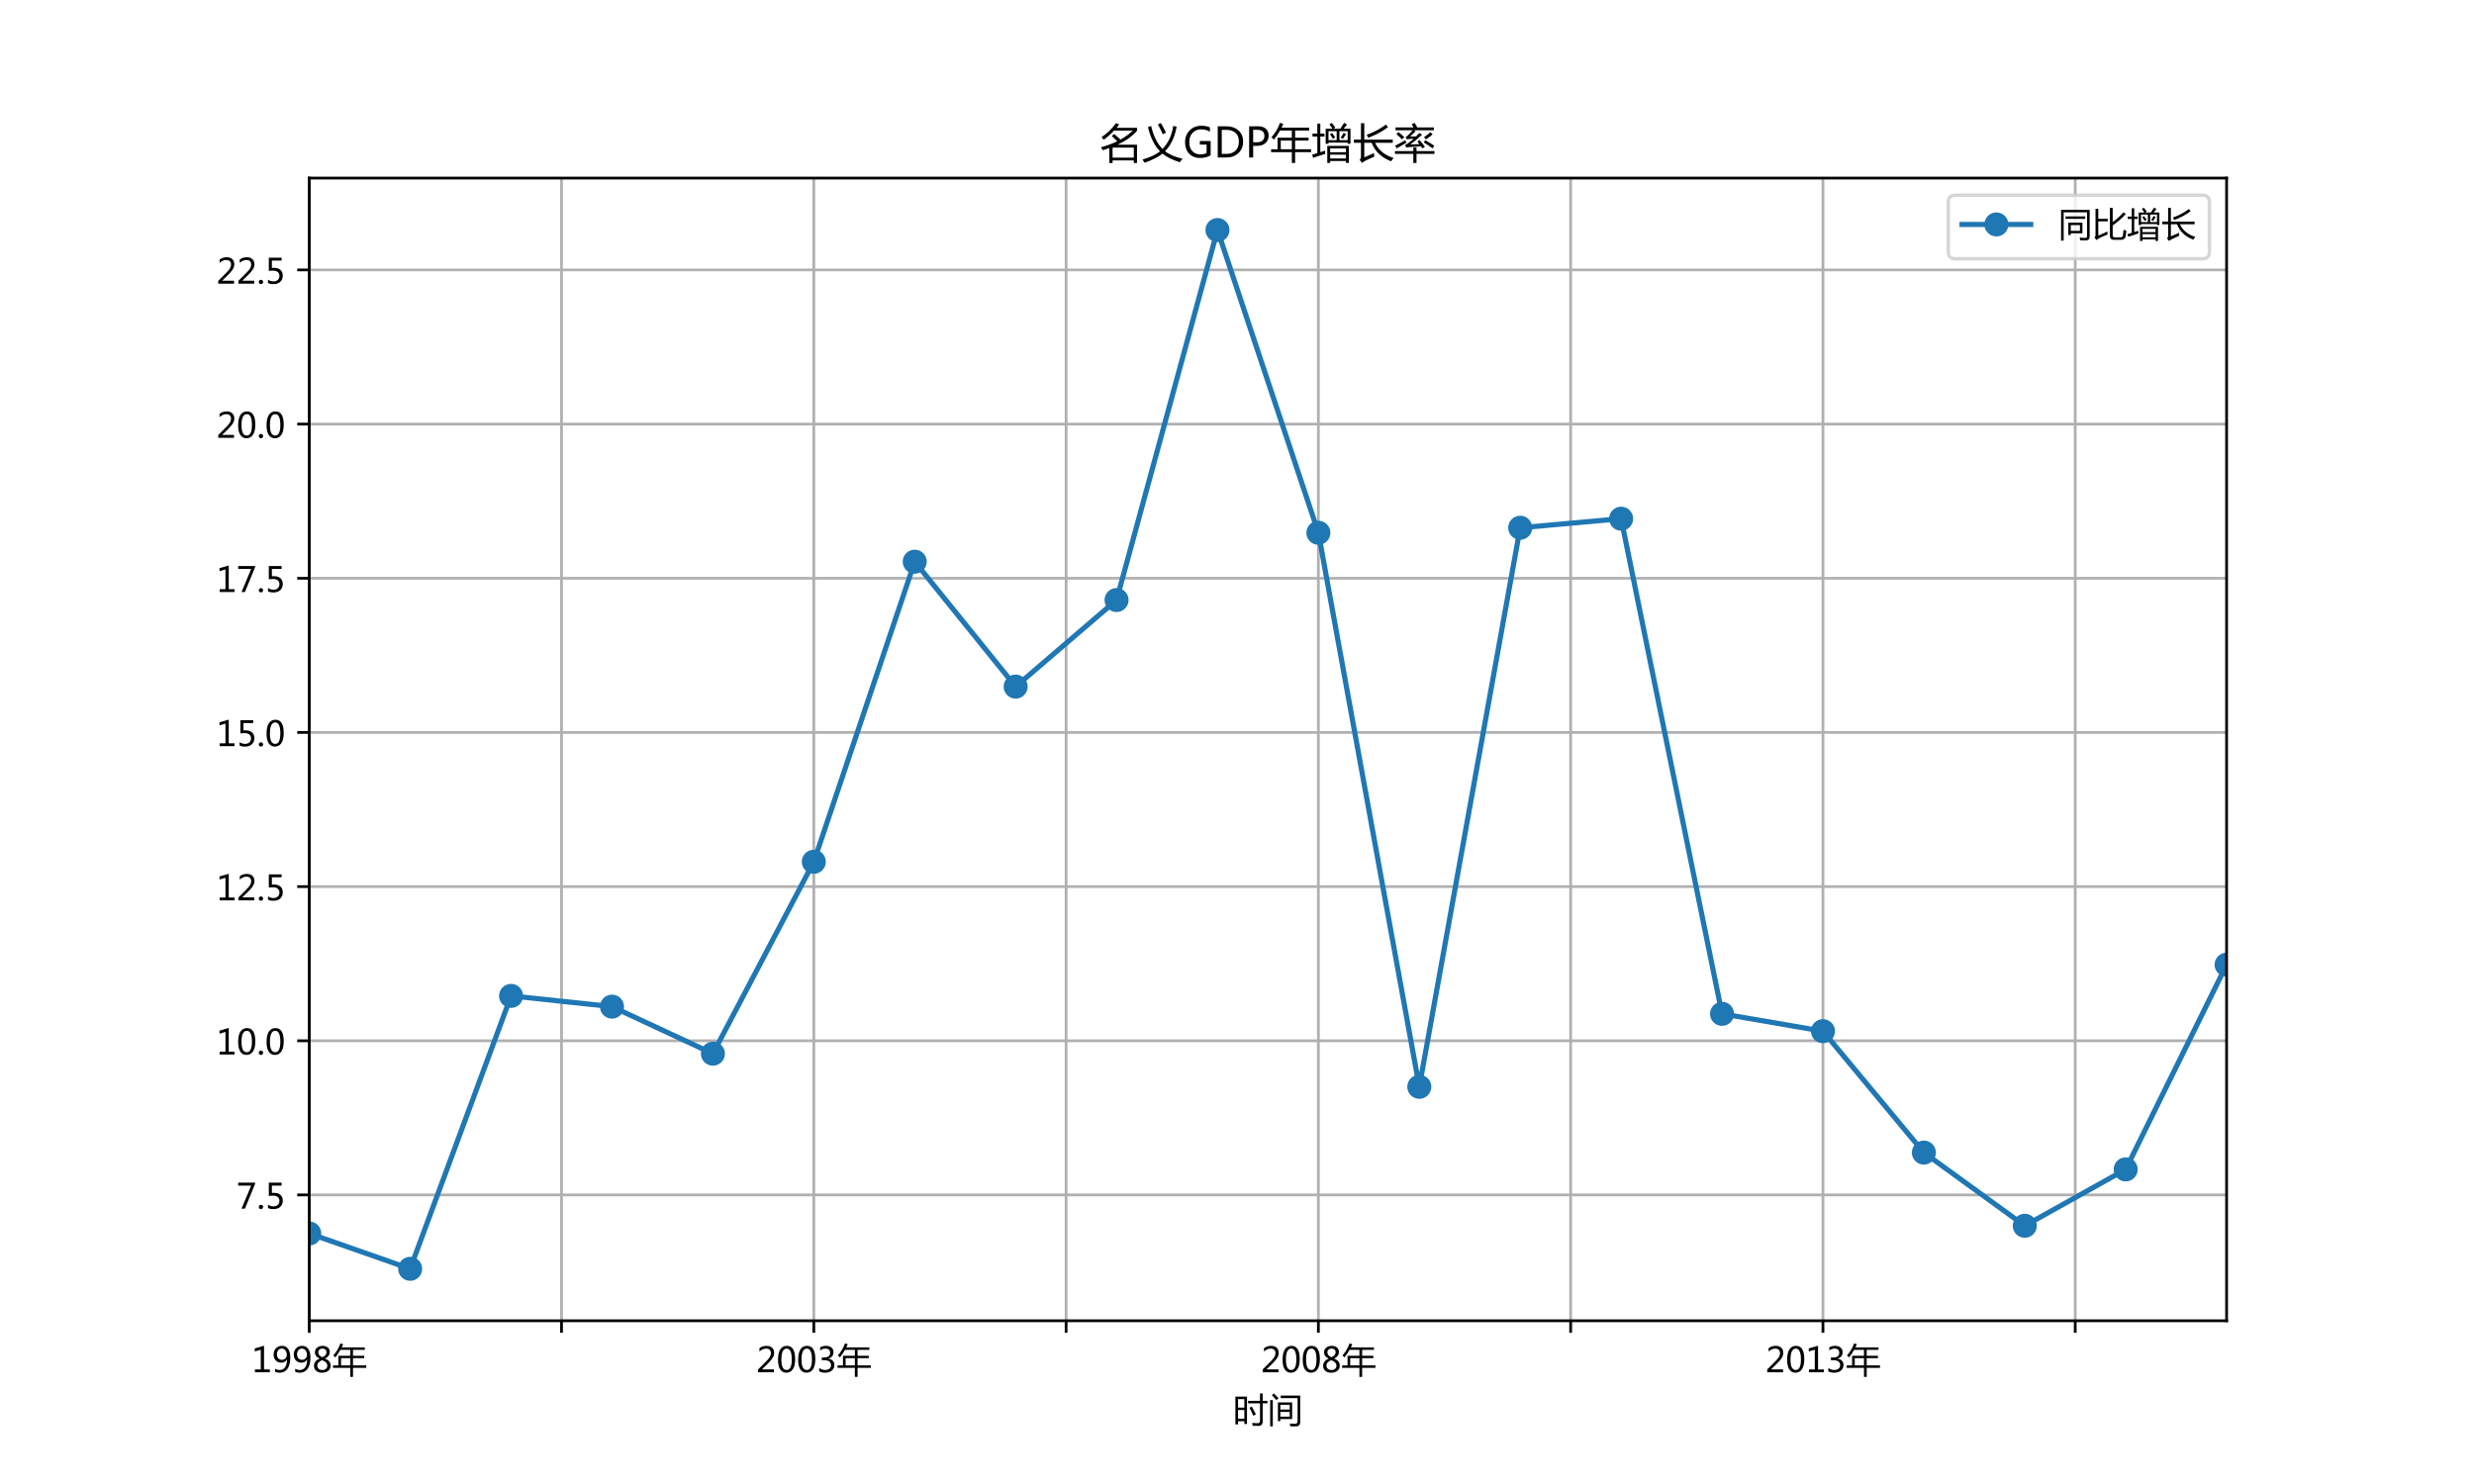 <?xml version="1.0" encoding="utf-8" standalone="no"?>
<!DOCTYPE svg PUBLIC "-//W3C//DTD SVG 1.1//EN"
  "http://www.w3.org/Graphics/SVG/1.1/DTD/svg11.dtd">
<!-- Created with matplotlib (http://matplotlib.org/) -->
<svg height="432pt" version="1.1" viewBox="0 0 720 432" width="720pt" xmlns="http://www.w3.org/2000/svg" xmlns:xlink="http://www.w3.org/1999/xlink">
 <defs>
  <style type="text/css">
*{stroke-linecap:butt;stroke-linejoin:round;}
  </style>
 </defs>
 <g id="figure_1">
  <g id="patch_1">
   <path d="M 0 432 
L 720 432 
L 720 0 
L 0 0 
z
" style="fill:#ffffff;"/>
  </g>
  <g id="axes_1">
   <g id="patch_2">
    <path d="M 90 384.48 
L 648 384.48 
L 648 51.84 
L 90 51.84 
z
" style="fill:#ffffff;"/>
   </g>
   <g id="matplotlib.axis_1">
    <g id="xtick_1">
     <g id="line2d_1">
      <path clip-path="url(#pd1462b62d9)" d="M 90 384.48 
L 90 51.84 
" style="fill:none;stroke:#b0b0b0;stroke-linecap:square;stroke-width:0.8;"/>
     </g>
     <g id="line2d_2">
      <defs>
       <path d="M 0 0 
L 0 3.5 
" id="mb41e3777a0" style="stroke:#000000;stroke-width:0.8;"/>
      </defs>
      <g>
       <use style="stroke:#000000;stroke-width:0.8;" x="90" xlink:href="#mb41e3777a0" y="384.48"/>
      </g>
     </g>
     <g id="text_1">
      <!-- 1998年 -->
      <defs>
       <path d="M 52.594 0 
L 9.234 0 
L 9.234 8.25 
L 26.172 8.25 
L 26.172 65.672 
L 8.797 60.641 
L 8.797 69.438 
L 35.688 77.25 
L 35.688 8.25 
L 52.594 8.25 
z
" id="MicrosoftYaHei-31"/>
       <path d="M 9.031 10.25 
Q 15.281 6.641 22.516 6.641 
Q 32.672 6.641 38.25 14.641 
Q 43.844 22.656 43.844 37.406 
Q 43.75 37.312 43.656 37.406 
Q 38.672 27.938 26.906 27.938 
Q 17.391 27.938 11.141 34.469 
Q 4.891 41.016 4.891 51.469 
Q 4.891 62.594 11.719 69.75 
Q 18.562 76.906 29.438 76.906 
Q 40.719 76.906 47.062 68.047 
Q 53.422 59.188 53.422 42.234 
Q 53.422 21.297 45.219 10.016 
Q 37.016 -1.266 22.516 -1.266 
Q 14.547 -1.266 9.031 1.312 
z
M 14.547 52.688 
Q 14.547 45.062 18.453 40.594 
Q 22.359 36.141 29.25 36.141 
Q 35.203 36.141 39.25 40.203 
Q 43.312 44.281 43.312 50.094 
Q 43.312 58.25 39.281 63.594 
Q 35.25 68.953 28.656 68.953 
Q 22.562 68.953 18.547 64.312 
Q 14.547 59.672 14.547 52.688 
z
" id="MicrosoftYaHei-39"/>
       <path d="M 21.391 39.797 
Q 7.859 46.094 7.859 58.062 
Q 7.859 66.406 14.203 71.656 
Q 20.562 76.906 30.422 76.906 
Q 39.453 76.906 45.312 71.969 
Q 51.172 67.047 51.172 59.234 
Q 51.172 46.625 37.062 39.844 
L 37.062 39.656 
Q 53.609 33.688 53.609 19.344 
Q 53.609 9.906 46.797 4.312 
Q 39.984 -1.266 27.781 -1.266 
Q 17.781 -1.266 11.469 4.25 
Q 5.172 9.766 5.172 18.562 
Q 5.172 33.016 21.391 39.594 
z
M 41.5 58.109 
Q 41.5 63.188 38.328 66.109 
Q 35.156 69.047 29.734 69.047 
Q 24.656 69.047 21.094 65.984 
Q 17.531 62.938 17.531 58.203 
Q 17.531 48.734 29.391 43.797 
Q 41.5 48.828 41.5 58.109 
z
M 28.812 35.25 
Q 14.797 29.594 14.797 19.047 
Q 14.797 13.578 18.891 10.062 
Q 23 6.547 29.594 6.547 
Q 35.984 6.547 39.984 10.031 
Q 44 13.531 44 18.75 
Q 44 29.734 28.812 35.25 
z
" id="MicrosoftYaHei-38"/>
       <path d="M 1.859 19.969 
L 17.578 19.969 
L 17.578 47.906 
L 52.156 47.906 
L 52.156 65.281 
L 23.438 65.281 
Q 16.844 53.422 8.688 43.406 
Q 6.156 46.141 2.641 48.875 
Q 16.5 64.5 23.438 83.938 
L 31.453 81.688 
Q 29.391 76.859 27.156 72.312 
L 94.344 72.312 
L 94.344 65.281 
L 60.062 65.281 
L 60.062 47.906 
L 92.672 47.906 
L 92.672 41.062 
L 60.062 41.062 
L 60.062 19.969 
L 98.734 19.969 
L 98.734 12.938 
L 60.062 12.938 
L 60.062 -13.422 
L 52.156 -13.422 
L 52.156 12.938 
L 1.859 12.938 
z
M 25.297 19.969 
L 52.156 19.969 
L 52.156 41.062 
L 25.297 41.062 
z
" id="MicrosoftYaHei-5e74"/>
      </defs>
      <g transform="translate(73.272 399.474)scale(0.1 -0.1)">
       <use xlink:href="#MicrosoftYaHei-31"/>
       <use x="58.643" xlink:href="#MicrosoftYaHei-39"/>
       <use x="117.285" xlink:href="#MicrosoftYaHei-39"/>
       <use x="175.928" xlink:href="#MicrosoftYaHei-38"/>
       <use x="234.57" xlink:href="#MicrosoftYaHei-5e74"/>
      </g>
     </g>
    </g>
    <g id="xtick_2">
     <g id="line2d_3">
      <path clip-path="url(#pd1462b62d9)" d="M 163.421 384.48 
L 163.421 51.84 
" style="fill:none;stroke:#b0b0b0;stroke-linecap:square;stroke-width:0.8;"/>
     </g>
     <g id="line2d_4">
      <g>
       <use style="stroke:#000000;stroke-width:0.8;" x="163.421" xlink:href="#mb41e3777a0" y="384.48"/>
      </g>
     </g>
    </g>
    <g id="xtick_3">
     <g id="line2d_5">
      <path clip-path="url(#pd1462b62d9)" d="M 236.842 384.48 
L 236.842 51.84 
" style="fill:none;stroke:#b0b0b0;stroke-linecap:square;stroke-width:0.8;"/>
     </g>
     <g id="line2d_6">
      <g>
       <use style="stroke:#000000;stroke-width:0.8;" x="236.842" xlink:href="#mb41e3777a0" y="384.48"/>
      </g>
     </g>
     <g id="text_2">
      <!-- 2003年 -->
      <defs>
       <path d="M 51.172 0 
L 5.172 0 
L 5.172 8.297 
L 27.156 30.219 
Q 36.234 39.312 39.312 44.609 
Q 42.391 49.906 42.391 55.562 
Q 42.391 62.016 38.766 65.453 
Q 35.156 68.891 28.328 68.891 
Q 18.219 68.891 9.031 60.297 
L 9.031 70.016 
Q 17.969 76.906 29.828 76.906 
Q 40.047 76.906 45.953 71.391 
Q 51.859 65.875 51.859 56.547 
Q 51.859 49.516 48.062 42.75 
Q 44.281 35.984 33.734 25.531 
L 16.5 8.688 
L 16.5 8.5 
L 51.172 8.5 
z
" id="MicrosoftYaHei-32"/>
       <path d="M 4.438 36.328 
Q 4.438 56.344 11.078 66.625 
Q 17.719 76.906 30.328 76.906 
Q 54.344 76.906 54.344 38.141 
Q 54.344 19 47.578 8.859 
Q 40.828 -1.266 28.609 -1.266 
Q 17.094 -1.266 10.766 8.344 
Q 4.438 17.969 4.438 36.328 
z
M 14.203 36.766 
Q 14.203 6.641 29.5 6.641 
Q 44.531 6.641 44.531 37.25 
Q 44.531 68.953 29.781 68.953 
Q 14.203 68.953 14.203 36.766 
z
" id="MicrosoftYaHei-30"/>
       <path d="M 6.984 12.641 
Q 14.75 6.641 24.516 6.641 
Q 32.328 6.641 36.891 10.469 
Q 41.453 14.312 41.453 20.75 
Q 41.453 35.109 20.906 35.109 
L 14.594 35.109 
L 14.594 43.016 
L 20.609 43.016 
Q 38.812 43.016 38.812 56.5 
Q 38.812 68.953 24.906 68.953 
Q 16.938 68.953 9.906 63.578 
L 9.906 72.609 
Q 17.328 76.906 27.25 76.906 
Q 36.922 76.906 42.781 71.844 
Q 48.641 66.797 48.641 58.734 
Q 48.641 43.891 33.5 39.656 
L 33.5 39.453 
Q 41.703 38.578 46.453 33.672 
Q 51.219 28.766 51.219 21.438 
Q 51.219 11.234 43.875 4.984 
Q 36.531 -1.266 24.312 -1.266 
Q 13.578 -1.266 6.984 2.734 
z
" id="MicrosoftYaHei-33"/>
      </defs>
      <g transform="translate(220.114 399.474)scale(0.1 -0.1)">
       <use xlink:href="#MicrosoftYaHei-32"/>
       <use x="58.643" xlink:href="#MicrosoftYaHei-30"/>
       <use x="117.285" xlink:href="#MicrosoftYaHei-30"/>
       <use x="175.928" xlink:href="#MicrosoftYaHei-33"/>
       <use x="234.57" xlink:href="#MicrosoftYaHei-5e74"/>
      </g>
     </g>
    </g>
    <g id="xtick_4">
     <g id="line2d_7">
      <path clip-path="url(#pd1462b62d9)" d="M 310.263 384.48 
L 310.263 51.84 
" style="fill:none;stroke:#b0b0b0;stroke-linecap:square;stroke-width:0.8;"/>
     </g>
     <g id="line2d_8">
      <g>
       <use style="stroke:#000000;stroke-width:0.8;" x="310.263" xlink:href="#mb41e3777a0" y="384.48"/>
      </g>
     </g>
    </g>
    <g id="xtick_5">
     <g id="line2d_9">
      <path clip-path="url(#pd1462b62d9)" d="M 383.684 384.48 
L 383.684 51.84 
" style="fill:none;stroke:#b0b0b0;stroke-linecap:square;stroke-width:0.8;"/>
     </g>
     <g id="line2d_10">
      <g>
       <use style="stroke:#000000;stroke-width:0.8;" x="383.684" xlink:href="#mb41e3777a0" y="384.48"/>
      </g>
     </g>
     <g id="text_3">
      <!-- 2008年 -->
      <g transform="translate(366.956 399.474)scale(0.1 -0.1)">
       <use xlink:href="#MicrosoftYaHei-32"/>
       <use x="58.643" xlink:href="#MicrosoftYaHei-30"/>
       <use x="117.285" xlink:href="#MicrosoftYaHei-30"/>
       <use x="175.928" xlink:href="#MicrosoftYaHei-38"/>
       <use x="234.57" xlink:href="#MicrosoftYaHei-5e74"/>
      </g>
     </g>
    </g>
    <g id="xtick_6">
     <g id="line2d_11">
      <path clip-path="url(#pd1462b62d9)" d="M 457.105 384.48 
L 457.105 51.84 
" style="fill:none;stroke:#b0b0b0;stroke-linecap:square;stroke-width:0.8;"/>
     </g>
     <g id="line2d_12">
      <g>
       <use style="stroke:#000000;stroke-width:0.8;" x="457.105" xlink:href="#mb41e3777a0" y="384.48"/>
      </g>
     </g>
    </g>
    <g id="xtick_7">
     <g id="line2d_13">
      <path clip-path="url(#pd1462b62d9)" d="M 530.526 384.48 
L 530.526 51.84 
" style="fill:none;stroke:#b0b0b0;stroke-linecap:square;stroke-width:0.8;"/>
     </g>
     <g id="line2d_14">
      <g>
       <use style="stroke:#000000;stroke-width:0.8;" x="530.526" xlink:href="#mb41e3777a0" y="384.48"/>
      </g>
     </g>
     <g id="text_4">
      <!-- 2013年 -->
      <g transform="translate(513.798 399.474)scale(0.1 -0.1)">
       <use xlink:href="#MicrosoftYaHei-32"/>
       <use x="58.643" xlink:href="#MicrosoftYaHei-30"/>
       <use x="117.285" xlink:href="#MicrosoftYaHei-31"/>
       <use x="175.928" xlink:href="#MicrosoftYaHei-33"/>
       <use x="234.57" xlink:href="#MicrosoftYaHei-5e74"/>
      </g>
     </g>
    </g>
    <g id="xtick_8">
     <g id="line2d_15">
      <path clip-path="url(#pd1462b62d9)" d="M 603.947 384.48 
L 603.947 51.84 
" style="fill:none;stroke:#b0b0b0;stroke-linecap:square;stroke-width:0.8;"/>
     </g>
     <g id="line2d_16">
      <g>
       <use style="stroke:#000000;stroke-width:0.8;" x="603.947" xlink:href="#mb41e3777a0" y="384.48"/>
      </g>
     </g>
    </g>
    <g id="text_5">
     <!-- 时间 -->
     <defs>
      <path d="M 5.375 73.875 
L 39.062 73.875 
L 39.062 -5.719 
L 31.344 -5.719 
L 31.344 2.391 
L 13.094 2.391 
L 13.094 -6.891 
L 5.375 -6.891 
z
M 42.281 61.578 
L 76.953 61.578 
L 76.953 83.156 
L 84.766 83.156 
L 84.766 61.578 
L 98.641 61.578 
L 98.641 54.344 
L 84.766 54.344 
L 84.766 1.812 
Q 84.766 -11.281 72.266 -11.281 
Q 66.609 -11.281 55.672 -10.984 
Q 55.172 -7.469 54.109 -2.781 
Q 64.359 -3.562 70.125 -3.562 
Q 76.953 -3.562 76.953 3.375 
L 76.953 54.344 
L 42.281 54.344 
z
M 13.094 9.625 
L 31.344 9.625 
L 31.344 34.906 
L 13.094 34.906 
z
M 31.344 66.656 
L 13.094 66.656 
L 13.094 41.938 
L 31.344 41.938 
z
M 53.219 44.969 
Q 61.031 30.719 65.047 22.219 
Q 62.5 21.047 57.234 18.312 
Q 53.422 27.594 46.297 41.453 
z
" id="MicrosoftYaHei-65f6"/>
      <path d="M 29.109 56.984 
L 70.516 56.984 
L 70.516 8.641 
L 36.141 8.641 
L 36.141 2.594 
L 29.109 2.594 
z
M 37.312 69.578 
L 37.312 76.906 
L 93.953 76.906 
L 93.953 -0.438 
Q 93.953 -12.75 79.984 -12.75 
Q 74.312 -12.75 65.141 -12.547 
Q 64.75 -9.625 63.578 -4.641 
Q 71.688 -5.219 79 -5.219 
Q 86.328 -5.219 86.328 1.906 
L 86.328 69.578 
z
M 6.547 63.812 
L 14.156 63.812 
L 14.156 -12.75 
L 6.547 -12.75 
z
M 36.141 15.578 
L 63.484 15.578 
L 63.484 29.438 
L 36.141 29.438 
z
M 63.484 50.047 
L 36.141 50.047 
L 36.141 36.375 
L 63.484 36.375 
z
M 11.625 78.172 
L 17.188 83.156 
Q 24.609 76.125 30.953 69.484 
L 24.609 63.922 
Q 18.656 70.953 11.625 78.172 
z
" id="MicrosoftYaHei-95f4"/>
     </defs>
     <g transform="translate(359 413.953)scale(0.1 -0.1)">
      <use xlink:href="#MicrosoftYaHei-65f6"/>
      <use x="100" xlink:href="#MicrosoftYaHei-95f4"/>
     </g>
    </g>
   </g>
   <g id="matplotlib.axis_2">
    <g id="ytick_1">
     <g id="line2d_17">
      <path clip-path="url(#pd1462b62d9)" d="M 90 347.851 
L 648 347.851 
" style="fill:none;stroke:#b0b0b0;stroke-linecap:square;stroke-width:0.8;"/>
     </g>
     <g id="line2d_18">
      <defs>
       <path d="M 0 0 
L -3.5 0 
" id="m0cb78d871b" style="stroke:#000000;stroke-width:0.8;"/>
      </defs>
      <g>
       <use style="stroke:#000000;stroke-width:0.8;" x="90" xlink:href="#m0cb78d871b" y="347.851"/>
      </g>
     </g>
     <g id="text_6">
      <!-- 7.5 -->
      <defs>
       <path d="M 53.766 72.312 
L 24.172 0 
L 14.266 0 
L 42.391 67.188 
L 4.594 67.188 
L 4.594 75.641 
L 53.766 75.641 
z
" id="MicrosoftYaHei-37"/>
       <path d="M 5.812 5.031 
Q 5.812 7.672 7.609 9.469 
Q 9.422 11.281 12.109 11.281 
Q 14.844 11.281 16.641 9.453 
Q 18.453 7.625 18.453 5.031 
Q 18.453 2.484 16.641 0.656 
Q 14.844 -1.172 12.062 -1.172 
Q 9.375 -1.172 7.594 0.656 
Q 5.812 2.484 5.812 5.031 
z
" id="MicrosoftYaHei-2e"/>
       <path d="M 8.641 11.625 
Q 16.266 6.641 24.516 6.641 
Q 32.328 6.641 37.109 11 
Q 41.891 15.375 41.891 22.609 
Q 41.891 29.891 37.031 33.891 
Q 32.172 37.891 22.953 37.891 
Q 18.5 37.891 10.984 37.203 
L 10.984 75.641 
L 48.188 75.641 
L 48.188 67.188 
L 19.875 67.188 
L 19.875 45.797 
Q 24.125 46.047 26.266 46.047 
Q 38.234 46.047 44.922 39.984 
Q 51.609 33.938 51.609 23.297 
Q 51.609 12.312 44.422 5.516 
Q 37.25 -1.266 24.609 -1.266 
Q 14.016 -1.266 8.641 1.859 
z
" id="MicrosoftYaHei-35"/>
      </defs>
      <g transform="translate(68.864 351.848)scale(0.1 -0.1)">
       <use xlink:href="#MicrosoftYaHei-37"/>
       <use x="58.643" xlink:href="#MicrosoftYaHei-2e"/>
       <use x="82.715" xlink:href="#MicrosoftYaHei-35"/>
      </g>
     </g>
    </g>
    <g id="ytick_2">
     <g id="line2d_19">
      <path clip-path="url(#pd1462b62d9)" d="M 90 302.973 
L 648 302.973 
" style="fill:none;stroke:#b0b0b0;stroke-linecap:square;stroke-width:0.8;"/>
     </g>
     <g id="line2d_20">
      <g>
       <use style="stroke:#000000;stroke-width:0.8;" x="90" xlink:href="#m0cb78d871b" y="302.973"/>
      </g>
     </g>
     <g id="text_7">
      <!-- 10.0 -->
      <g transform="translate(63 306.969)scale(0.1 -0.1)">
       <use xlink:href="#MicrosoftYaHei-31"/>
       <use x="58.643" xlink:href="#MicrosoftYaHei-30"/>
       <use x="117.285" xlink:href="#MicrosoftYaHei-2e"/>
       <use x="141.357" xlink:href="#MicrosoftYaHei-30"/>
      </g>
     </g>
    </g>
    <g id="ytick_3">
     <g id="line2d_21">
      <path clip-path="url(#pd1462b62d9)" d="M 90 258.094 
L 648 258.094 
" style="fill:none;stroke:#b0b0b0;stroke-linecap:square;stroke-width:0.8;"/>
     </g>
     <g id="line2d_22">
      <g>
       <use style="stroke:#000000;stroke-width:0.8;" x="90" xlink:href="#m0cb78d871b" y="258.094"/>
      </g>
     </g>
     <g id="text_8">
      <!-- 12.5 -->
      <g transform="translate(63 262.09)scale(0.1 -0.1)">
       <use xlink:href="#MicrosoftYaHei-31"/>
       <use x="58.643" xlink:href="#MicrosoftYaHei-32"/>
       <use x="117.285" xlink:href="#MicrosoftYaHei-2e"/>
       <use x="141.357" xlink:href="#MicrosoftYaHei-35"/>
      </g>
     </g>
    </g>
    <g id="ytick_4">
     <g id="line2d_23">
      <path clip-path="url(#pd1462b62d9)" d="M 90 213.215 
L 648 213.215 
" style="fill:none;stroke:#b0b0b0;stroke-linecap:square;stroke-width:0.8;"/>
     </g>
     <g id="line2d_24">
      <g>
       <use style="stroke:#000000;stroke-width:0.8;" x="90" xlink:href="#m0cb78d871b" y="213.215"/>
      </g>
     </g>
     <g id="text_9">
      <!-- 15.0 -->
      <g transform="translate(63 217.211)scale(0.1 -0.1)">
       <use xlink:href="#MicrosoftYaHei-31"/>
       <use x="58.643" xlink:href="#MicrosoftYaHei-35"/>
       <use x="117.285" xlink:href="#MicrosoftYaHei-2e"/>
       <use x="141.357" xlink:href="#MicrosoftYaHei-30"/>
      </g>
     </g>
    </g>
    <g id="ytick_5">
     <g id="line2d_25">
      <path clip-path="url(#pd1462b62d9)" d="M 90 168.336 
L 648 168.336 
" style="fill:none;stroke:#b0b0b0;stroke-linecap:square;stroke-width:0.8;"/>
     </g>
     <g id="line2d_26">
      <g>
       <use style="stroke:#000000;stroke-width:0.8;" x="90" xlink:href="#m0cb78d871b" y="168.336"/>
      </g>
     </g>
     <g id="text_10">
      <!-- 17.5 -->
      <g transform="translate(63 172.333)scale(0.1 -0.1)">
       <use xlink:href="#MicrosoftYaHei-31"/>
       <use x="58.643" xlink:href="#MicrosoftYaHei-37"/>
       <use x="117.285" xlink:href="#MicrosoftYaHei-2e"/>
       <use x="141.357" xlink:href="#MicrosoftYaHei-35"/>
      </g>
     </g>
    </g>
    <g id="ytick_6">
     <g id="line2d_27">
      <path clip-path="url(#pd1462b62d9)" d="M 90 123.457 
L 648 123.457 
" style="fill:none;stroke:#b0b0b0;stroke-linecap:square;stroke-width:0.8;"/>
     </g>
     <g id="line2d_28">
      <g>
       <use style="stroke:#000000;stroke-width:0.8;" x="90" xlink:href="#m0cb78d871b" y="123.457"/>
      </g>
     </g>
     <g id="text_11">
      <!-- 20.0 -->
      <g transform="translate(63 127.454)scale(0.1 -0.1)">
       <use xlink:href="#MicrosoftYaHei-32"/>
       <use x="58.643" xlink:href="#MicrosoftYaHei-30"/>
       <use x="117.285" xlink:href="#MicrosoftYaHei-2e"/>
       <use x="141.357" xlink:href="#MicrosoftYaHei-30"/>
      </g>
     </g>
    </g>
    <g id="ytick_7">
     <g id="line2d_29">
      <path clip-path="url(#pd1462b62d9)" d="M 90 78.578 
L 648 78.578 
" style="fill:none;stroke:#b0b0b0;stroke-linecap:square;stroke-width:0.8;"/>
     </g>
     <g id="line2d_30">
      <g>
       <use style="stroke:#000000;stroke-width:0.8;" x="90" xlink:href="#m0cb78d871b" y="78.578"/>
      </g>
     </g>
     <g id="text_12">
      <!-- 22.5 -->
      <g transform="translate(63 82.575)scale(0.1 -0.1)">
       <use xlink:href="#MicrosoftYaHei-32"/>
       <use x="58.643" xlink:href="#MicrosoftYaHei-32"/>
       <use x="117.285" xlink:href="#MicrosoftYaHei-2e"/>
       <use x="141.357" xlink:href="#MicrosoftYaHei-35"/>
      </g>
     </g>
    </g>
   </g>
   <g id="line2d_31">
    <path clip-path="url(#pd1462b62d9)" d="M 90 359.069 
L 119.368 369.36 
L 148.737 289.905 
L 178.105 293.037 
L 207.474 306.729 
L 236.842 250.868 
L 266.211 163.511 
L 295.579 199.874 
L 324.947 174.672 
L 354.316 66.96 
L 383.684 155.099 
L 413.053 316.376 
L 442.421 153.63 
L 471.789 150.994 
L 501.158 295.133 
L 530.526 300.181 
L 559.895 335.528 
L 589.263 356.827 
L 618.632 340.415 
L 648 280.816 
" style="fill:none;stroke:#1f77b4;stroke-linecap:square;stroke-width:1.5;"/>
    <defs>
     <path d="M 0 3 
C 0.796 3 1.559 2.684 2.121 2.121 
C 2.684 1.559 3 0.796 3 0 
C 3 -0.796 2.684 -1.559 2.121 -2.121 
C 1.559 -2.684 0.796 -3 0 -3 
C -0.796 -3 -1.559 -2.684 -2.121 -2.121 
C -2.684 -1.559 -3 -0.796 -3 0 
C -3 0.796 -2.684 1.559 -2.121 2.121 
C -1.559 2.684 -0.796 3 0 3 
z
" id="ma6d7fb409c" style="stroke:#1f77b4;"/>
    </defs>
    <g clip-path="url(#pd1462b62d9)">
     <use style="fill:#1f77b4;stroke:#1f77b4;" x="90" xlink:href="#ma6d7fb409c" y="359.069"/>
     <use style="fill:#1f77b4;stroke:#1f77b4;" x="119.368" xlink:href="#ma6d7fb409c" y="369.36"/>
     <use style="fill:#1f77b4;stroke:#1f77b4;" x="148.737" xlink:href="#ma6d7fb409c" y="289.905"/>
     <use style="fill:#1f77b4;stroke:#1f77b4;" x="178.105" xlink:href="#ma6d7fb409c" y="293.037"/>
     <use style="fill:#1f77b4;stroke:#1f77b4;" x="207.474" xlink:href="#ma6d7fb409c" y="306.729"/>
     <use style="fill:#1f77b4;stroke:#1f77b4;" x="236.842" xlink:href="#ma6d7fb409c" y="250.868"/>
     <use style="fill:#1f77b4;stroke:#1f77b4;" x="266.211" xlink:href="#ma6d7fb409c" y="163.511"/>
     <use style="fill:#1f77b4;stroke:#1f77b4;" x="295.579" xlink:href="#ma6d7fb409c" y="199.874"/>
     <use style="fill:#1f77b4;stroke:#1f77b4;" x="324.947" xlink:href="#ma6d7fb409c" y="174.672"/>
     <use style="fill:#1f77b4;stroke:#1f77b4;" x="354.316" xlink:href="#ma6d7fb409c" y="66.96"/>
     <use style="fill:#1f77b4;stroke:#1f77b4;" x="383.684" xlink:href="#ma6d7fb409c" y="155.099"/>
     <use style="fill:#1f77b4;stroke:#1f77b4;" x="413.053" xlink:href="#ma6d7fb409c" y="316.376"/>
     <use style="fill:#1f77b4;stroke:#1f77b4;" x="442.421" xlink:href="#ma6d7fb409c" y="153.63"/>
     <use style="fill:#1f77b4;stroke:#1f77b4;" x="471.789" xlink:href="#ma6d7fb409c" y="150.994"/>
     <use style="fill:#1f77b4;stroke:#1f77b4;" x="501.158" xlink:href="#ma6d7fb409c" y="295.133"/>
     <use style="fill:#1f77b4;stroke:#1f77b4;" x="530.526" xlink:href="#ma6d7fb409c" y="300.181"/>
     <use style="fill:#1f77b4;stroke:#1f77b4;" x="559.895" xlink:href="#ma6d7fb409c" y="335.528"/>
     <use style="fill:#1f77b4;stroke:#1f77b4;" x="589.263" xlink:href="#ma6d7fb409c" y="356.827"/>
     <use style="fill:#1f77b4;stroke:#1f77b4;" x="618.632" xlink:href="#ma6d7fb409c" y="340.415"/>
     <use style="fill:#1f77b4;stroke:#1f77b4;" x="648" xlink:href="#ma6d7fb409c" y="280.816"/>
    </g>
   </g>
   <g id="patch_3">
    <path d="M 90 384.48 
L 90 51.84 
" style="fill:none;stroke:#000000;stroke-linecap:square;stroke-linejoin:miter;stroke-width:0.8;"/>
   </g>
   <g id="patch_4">
    <path d="M 648 384.48 
L 648 51.84 
" style="fill:none;stroke:#000000;stroke-linecap:square;stroke-linejoin:miter;stroke-width:0.8;"/>
   </g>
   <g id="patch_5">
    <path d="M 90 384.48 
L 648 384.48 
" style="fill:none;stroke:#000000;stroke-linecap:square;stroke-linejoin:miter;stroke-width:0.8;"/>
   </g>
   <g id="patch_6">
    <path d="M 90 51.84 
L 648 51.84 
" style="fill:none;stroke:#000000;stroke-linecap:square;stroke-linejoin:miter;stroke-width:0.8;"/>
   </g>
   <g id="text_13">
    <!-- 名义GDP年增长率 -->
    <defs>
     <path d="M 37.594 83.25 
L 45.219 80.125 
Q 42 75.828 38.672 71.922 
L 88.578 71.922 
L 88.578 64.984 
Q 70.406 44.188 40.625 30.906 
L 88.375 30.906 
L 88.375 -13.531 
L 80.562 -13.531 
L 80.562 -7.172 
L 29.109 -7.172 
L 29.109 -13.531 
L 21.297 -13.531 
L 21.297 23.094 
Q 13.672 20.266 5.469 17.531 
Q 3.328 21.234 0.984 24.75 
Q 22.859 30.719 40.438 39.312 
Q 34.375 45.453 27.344 51.906 
L 33.203 56.984 
Q 41.406 49.656 48.25 43.406 
Q 65.438 52.875 78.125 65.188 
L 32.719 65.188 
Q 21.688 53.172 7.516 43.016 
Q 4.781 46.625 2.438 49.359 
Q 21.781 61.969 37.594 83.25 
z
M 80.562 23.875 
L 29.109 23.875 
L 29.109 -0.344 
L 80.562 -0.344 
z
" id="MicrosoftYaHei-540d"/>
     <path d="M 76.078 76.422 
L 84.469 74.859 
Q 77.984 37.406 56.297 15.094 
Q 71.297 3.266 98.828 -3.078 
Q 94.625 -8.062 92 -11.578 
Q 64.266 -2.547 50.047 9.281 
Q 35.547 -2.594 6.938 -12.75 
Q 4.781 -9.125 1.562 -5.125 
Q 30.281 3.375 44.141 14.844 
Q 24.266 35.016 14.938 73.484 
L 22.562 76.422 
Q 30.953 40.234 50.203 20.562 
Q 71.688 42.969 76.078 76.422 
z
M 39.062 80.125 
L 46.188 83.547 
Q 53.609 71.047 58.594 60.297 
L 50.984 56.203 
Q 45.016 69.391 39.062 80.125 
z
" id="MicrosoftYaHei-4e49"/>
     <path d="M 66.938 5.172 
Q 55.609 -1.266 41.359 -1.266 
Q 24.953 -1.266 14.922 9.109 
Q 4.891 19.484 4.891 36.812 
Q 4.891 54.344 15.969 65.625 
Q 27.047 76.906 44.391 76.906 
Q 56.641 76.906 65.141 73 
L 65.141 62.453 
Q 56.062 68.172 43.5 68.172 
Q 31.156 68.172 23.141 59.719 
Q 15.141 51.266 15.141 37.453 
Q 15.141 23.25 22.516 15.328 
Q 29.891 7.422 42.438 7.422 
Q 51.078 7.422 57.125 10.75 
L 57.125 31.203 
L 40.719 31.203 
L 40.719 39.844 
L 66.938 39.844 
z
" id="MicrosoftYaHei-47"/>
     <path d="M 9.766 0 
L 9.766 75.641 
L 31.344 75.641 
Q 48.531 75.641 59.938 65.625 
Q 71.344 55.609 71.344 38.766 
Q 71.344 21.188 59.938 10.594 
Q 48.531 0 30.562 0 
z
M 19.531 66.938 
L 19.531 8.641 
L 30.516 8.641 
Q 44.922 8.641 53 16.5 
Q 61.078 24.359 61.078 38.531 
Q 61.078 52.688 52.781 59.812 
Q 44.484 66.938 30.953 66.938 
z
" id="MicrosoftYaHei-44"/>
     <path d="M 19.531 28.266 
L 19.531 0 
L 9.766 0 
L 9.766 75.641 
L 31.25 75.641 
Q 43.5 75.641 50.266 69.719 
Q 57.031 63.812 57.031 52.828 
Q 57.031 41.703 49.125 34.781 
Q 41.219 27.875 29.344 28.266 
z
M 19.531 67.047 
L 19.531 36.859 
L 28.562 36.859 
Q 37.5 36.859 42.141 40.891 
Q 46.781 44.922 46.781 52.438 
Q 46.781 67.047 29.5 67.047 
z
" id="MicrosoftYaHei-50"/>
     <path d="M 34.188 69.672 
L 50.922 69.672 
Q 47.516 74.703 43.359 79.938 
L 48.922 83.844 
Q 54 77.984 57.719 72.906 
L 53.172 69.672 
L 69.578 69.672 
Q 74.359 76.375 78.906 83.938 
L 85.938 79.938 
Q 81.781 74.562 77.781 69.672 
L 94.344 69.672 
L 94.344 33.156 
L 87.5 33.156 
L 87.5 36.078 
L 41.016 36.078 
L 41.016 33.156 
L 34.188 33.156 
z
M 38.094 28.078 
L 90.438 28.078 
L 90.438 -13.234 
L 83.406 -13.234 
L 83.406 -8.547 
L 45.125 -8.547 
L 45.125 -13.234 
L 38.094 -13.234 
z
M 1.266 6.688 
Q 7.281 8.406 13.969 10.5 
L 13.969 50.828 
L 2.25 50.828 
L 2.25 57.766 
L 13.969 57.766 
L 13.969 82.172 
L 21.188 82.172 
L 21.188 57.766 
L 31.25 57.766 
L 31.25 50.828 
L 21.188 50.828 
L 21.188 12.797 
Q 26.703 14.547 32.719 16.547 
Q 32.906 11.859 33.203 8.641 
Q 20.406 4.938 3.906 -0.828 
z
M 87.5 63.812 
L 67.578 63.812 
L 67.578 41.938 
L 87.5 41.938 
z
M 41.016 41.938 
L 60.844 41.938 
L 60.844 63.812 
L 41.016 63.812 
z
M 83.406 22.016 
L 45.125 22.016 
L 45.125 12.641 
L 83.406 12.641 
z
M 45.125 -2.484 
L 83.406 -2.484 
L 83.406 6.781 
L 45.125 6.781 
z
M 83.594 56.391 
Q 78.219 47.906 75.875 45.062 
L 70.609 48.188 
Q 74.125 52.984 77.828 59.812 
z
M 44.734 56.203 
L 49.703 59.422 
Q 54.109 53.766 57.328 48.781 
L 51.859 45.266 
Q 48.734 50.438 44.734 56.203 
z
" id="MicrosoftYaHei-589e"/>
     <path d="M 2.641 43.219 
L 19.828 43.219 
L 19.828 83.062 
L 27.828 83.062 
L 27.828 43.219 
L 96.781 43.219 
L 96.781 35.594 
L 54 35.594 
Q 66.219 8.844 98.828 -1.219 
Q 95.516 -5.609 92.875 -9.234 
Q 57.766 4.156 45.703 35.594 
L 27.828 35.594 
L 27.828 0.25 
Q 38.969 4.734 51.469 10.594 
Q 51.469 6 51.859 1.812 
Q 40.234 -2.984 29.594 -8.25 
Q 25.688 -10.406 22.359 -13.031 
L 16.5 -5.516 
Q 19.828 -2.875 19.828 1.609 
L 19.828 35.594 
L 2.641 35.594 
z
M 33.688 55.125 
Q 57.906 63.234 80.281 79.828 
L 85.359 73.484 
Q 62.5 56.781 37.5 47.906 
Q 35.938 51.219 33.688 55.125 
z
" id="MicrosoftYaHei-957f"/>
     <path d="M 39.453 31.391 
Q 40.969 31.5 61.375 32.516 
Q 58.938 35.938 56.641 38.922 
L 61.922 42.234 
Q 68.953 34.422 74.906 25.828 
L 68.656 21.922 
Q 66.938 24.516 65.281 26.953 
Q 46.734 25.922 34.578 24.953 
Q 32.422 24.75 29.391 24.078 
L 26.953 30.719 
Q 29.891 31.688 31.344 32.562 
Q 39.594 38.141 47.656 45.516 
Q 40.578 45.219 35.547 44.781 
Q 33.5 44.484 31.062 43.891 
L 28.125 49.859 
Q 30.562 50.734 32.625 52.594 
Q 39.203 58.156 44.922 66.062 
L 3.609 66.062 
L 3.609 72.906 
L 47.359 72.906 
Q 44.969 77.25 42.875 80.516 
L 49.906 83.938 
Q 53.719 78.125 56.5 72.906 
L 96.484 72.906 
L 96.484 66.062 
L 47.703 66.062 
L 52.344 63.625 
Q 44.438 55.516 38.969 50.734 
Q 44.531 50.875 53.516 51.078 
Q 57.422 54.984 61.328 59.328 
L 68.062 55.422 
Q 52.547 40.672 39.453 31.391 
z
M 2.25 15.484 
L 46.781 15.484 
L 46.781 24.078 
L 54.5 24.078 
L 54.5 15.484 
L 98.047 15.484 
L 98.047 8.641 
L 54.5 8.641 
L 54.5 -13.328 
L 46.781 -13.328 
L 46.781 8.641 
L 2.25 8.641 
z
M 26.859 41.75 
L 30.375 35.984 
Q 18.75 29.156 6.641 22.016 
L 2.547 28.562 
Q 12.703 33.344 26.859 41.75 
z
M 75.875 41.844 
Q 89.844 33.938 97.656 28.375 
L 93.359 22.016 
Q 83.297 29.828 71.875 36.578 
z
M 93.656 56.109 
Q 86.234 49.656 77.547 43.891 
L 72.562 49.078 
Q 81.938 55.219 88.094 61.375 
z
M 5.672 56.781 
L 10.641 61.578 
Q 18.75 55.125 24.812 49.359 
L 19.344 44 
Q 13.672 49.953 5.672 56.781 
z
" id="MicrosoftYaHei-7387"/>
    </defs>
    <g transform="translate(320.297 45.84)scale(0.12 -0.12)">
     <use xlink:href="#MicrosoftYaHei-540d"/>
     <use x="100" xlink:href="#MicrosoftYaHei-4e49"/>
     <use x="200" xlink:href="#MicrosoftYaHei-47"/>
     <use x="274.365" xlink:href="#MicrosoftYaHei-44"/>
     <use x="350.537" xlink:href="#MicrosoftYaHei-50"/>
     <use x="411.719" xlink:href="#MicrosoftYaHei-5e74"/>
     <use x="511.719" xlink:href="#MicrosoftYaHei-589e"/>
     <use x="611.719" xlink:href="#MicrosoftYaHei-957f"/>
     <use x="711.719" xlink:href="#MicrosoftYaHei-7387"/>
    </g>
   </g>
   <g id="legend_1">
    <g id="patch_7">
     <path d="M 569 75.32 
L 641 75.32 
Q 643 75.32 643 73.32 
L 643 58.84 
Q 643 56.84 641 56.84 
L 569 56.84 
Q 567 56.84 567 58.84 
L 567 73.32 
Q 567 75.32 569 75.32 
z
" style="fill:#ffffff;opacity:0.8;stroke:#cccccc;stroke-linejoin:miter;"/>
    </g>
    <g id="line2d_32">
     <path d="M 571 65.334 
L 591 65.334 
" style="fill:none;stroke:#1f77b4;stroke-linecap:square;stroke-width:1.5;"/>
    </g>
    <g id="line2d_33">
     <g>
      <use style="fill:#1f77b4;stroke:#1f77b4;" x="581" xlink:href="#ma6d7fb409c" y="65.334"/>
     </g>
    </g>
    <g id="text_14">
     <!-- 同比增长 -->
     <defs>
      <path d="M 15.828 -12.062 
L 8.297 -12.062 
L 8.297 77.484 
L 91.5 77.484 
L 91.5 -0.734 
Q 91.5 -11.578 80.078 -11.578 
Q 72.953 -11.578 63.875 -11.188 
Q 63.375 -7.766 62.5 -3.375 
Q 72.172 -4.25 78.516 -4.25 
Q 83.984 -4.25 83.984 1.219 
L 83.984 70.266 
L 15.828 70.266 
z
M 29.297 40.094 
L 70.406 40.094 
L 70.406 9.328 
L 36.531 9.328 
L 36.531 4.25 
L 29.297 4.25 
z
M 63.188 33.062 
L 36.531 33.062 
L 36.531 16.359 
L 63.188 16.359 
z
M 21.297 58.344 
L 78.516 58.344 
L 78.516 51.312 
L 21.297 51.312 
z
" id="MicrosoftYaHei-540c"/>
      <path d="M 50.391 83.062 
L 58.5 83.062 
L 58.5 41.75 
Q 77.484 55.469 89.75 70.453 
L 96.688 65.281 
Q 80.859 47.859 58.5 32.125 
L 58.5 3.859 
Q 58.5 -2.594 64.156 -2.594 
L 80.859 -2.594 
Q 87.312 -2.594 88.281 3.172 
Q 89.453 10.594 90.047 19.484 
Q 94.141 17.922 98.438 16.656 
Q 97.562 7.562 96.094 0.344 
Q 94.047 -9.719 83.109 -9.719 
L 61.625 -9.719 
Q 50.391 -9.719 50.391 2.484 
z
M 16.609 80.516 
L 16.609 51.219 
L 44.141 51.219 
L 44.141 43.891 
L 16.609 43.891 
L 16.609 2.391 
Q 26.766 6.688 43.172 14.5 
Q 43.172 9.906 43.562 5.719 
Q 29.203 -0.047 19.234 -5.125 
Q 14.938 -7.375 11.328 -10.5 
L 5.375 -2.875 
Q 8.5 -0.531 8.5 4.25 
L 8.5 80.516 
z
" id="MicrosoftYaHei-6bd4"/>
     </defs>
     <g transform="translate(599 68.834)scale(0.1 -0.1)">
      <use xlink:href="#MicrosoftYaHei-540c"/>
      <use x="100" xlink:href="#MicrosoftYaHei-6bd4"/>
      <use x="200" xlink:href="#MicrosoftYaHei-589e"/>
      <use x="300" xlink:href="#MicrosoftYaHei-957f"/>
     </g>
    </g>
   </g>
  </g>
 </g>
 <defs>
  <clipPath id="pd1462b62d9">
   <rect height="332.64" width="558" x="90" y="51.84"/>
  </clipPath>
 </defs>
</svg>
